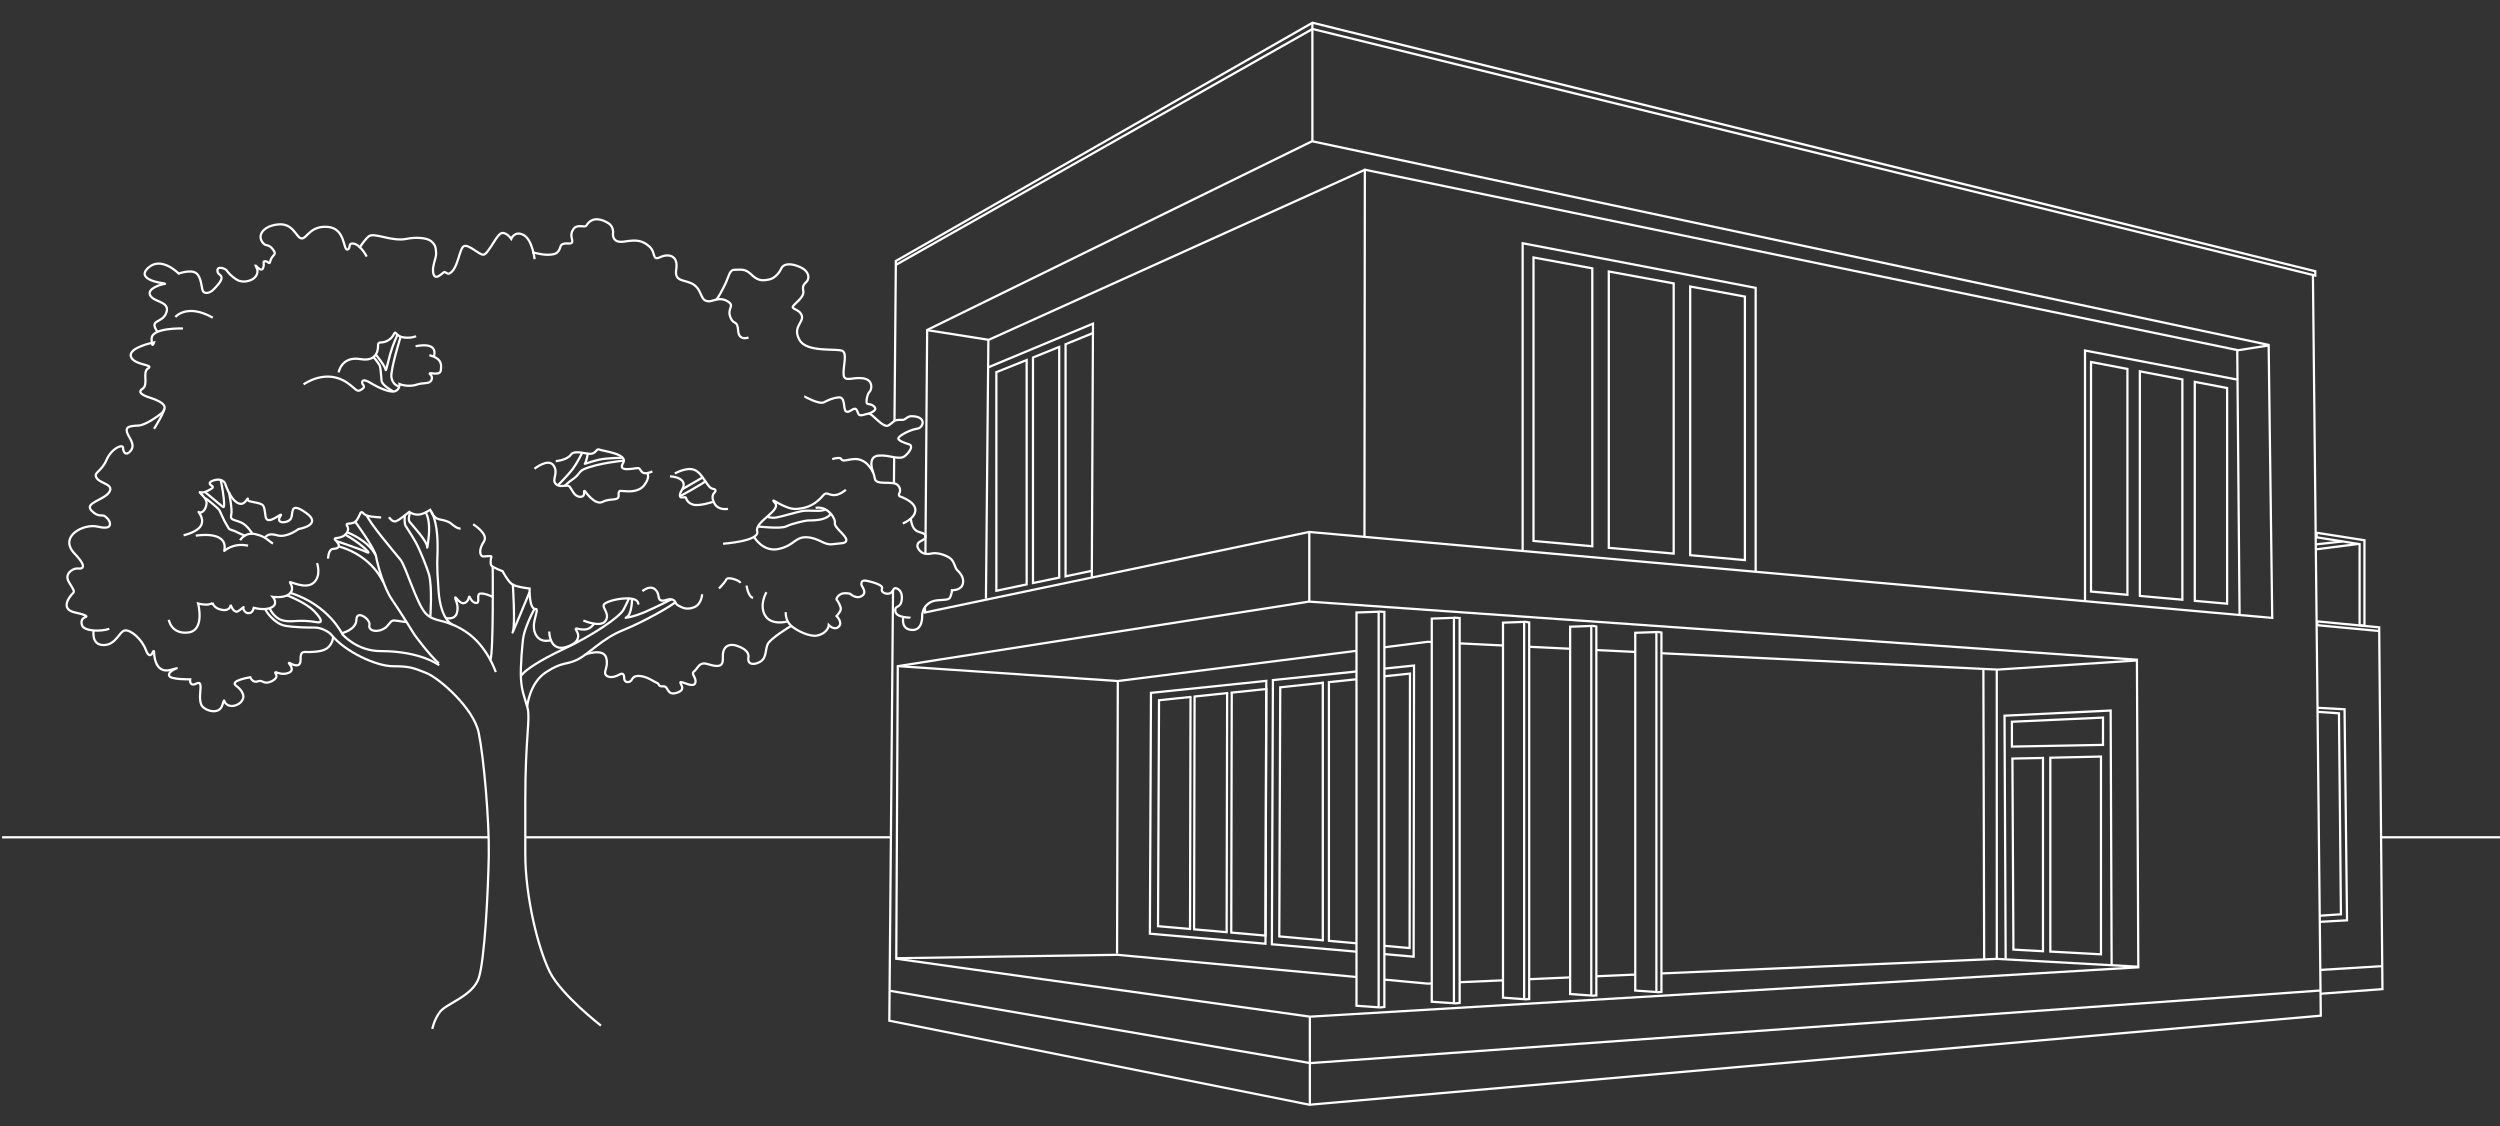 <?xml version="1.0" encoding="UTF-8"?>
<svg width="1110px" height="500px" viewBox="0 0 1110 500" version="1.1" xmlns="http://www.w3.org/2000/svg" xmlns:xlink="http://www.w3.org/1999/xlink">
    <rect x="0" y="0" width="1110" height="500" fill="#333333" stroke="none"/>
    <!-- Generator: Sketch 47 (45396) - http://www.bohemiancoding.com/sketch -->
    <title>dom-3-1110@3x</title>
    <desc>Created with Sketch.</desc>
    <defs></defs>
    <g id="Page-1" stroke="none" stroke-width="1" fill="none" fill-rule="evenodd">
        <g id="dom-3-1110" stroke="#FFFFFF">
            <g id="dom-3" transform="translate(0, 10)">
                <g id="дом3_белый" transform="translate(394, 0)">
                    <path d="M632.937,112.149 L636.425,440.955 L187.401,480.502 L0.862,443.194 L2.505,251.976 M2.911,204.733 L3.011,193.075 M3.15,176.924 L3.745,107.621 L188.758,2.86 L633.981,112.348 L633.981,110.443 L188.758,0.09 L3.745,105.883 L3.745,107.895" id="Path-318"></path>
                    <path d="M64.641,148.729 L64.641,248.87 L76.289,246.46 L76.289,144.034 L64.641,148.729 Z" id="Rectangle-78"></path>
                    <path d="M320.304,110.543 L320.304,233.227 L349.116,235.802 L349.116,115.832 L320.304,110.543 Z" id="Rectangle-75"></path>
                    <path d="M356.44,117.207 L356.44,236.492 L380.735,238.687 L380.735,121.686 L356.44,117.207 Z" id="Rectangle-76"></path>
                    <polyline id="Path-331" points="16.888 235.999 17.652 136.507 188.57 52.709 613.279 143.145 613.279 143.145 614.868 264.354 187.28 226.184 16.689 261.947 16.703 260.036"></polyline>
                    <polyline id="Path-332" points="43.757 255.824 44.836 140.95 212.053 65.366 599.337 145.425 600.372 262.861"></polyline>
                    <path d="M599.091,145.602 L613.231,143.386" id="Path-333"></path>
                    <path d="M17.888,136.619 L44.918,140.879" id="Path-334"></path>
                    <path d="M211.994,64.957 L211.82,228.178" id="Path-335"></path>
                    <polygon id="Path-336" points="3.94 415.675 4.612 285.77 187.192 257.113 554.793 282.914 555.402 419.488 187.639 441.403"></polygon>
                    <polyline id="Path-337" points="1.088 429.898 187.745 462.02 636.371 429.771"></polyline>
                    <path d="M555.729,419.239 L492.474,415.738 L343.705,422.209 M332.059,422.715 L314.711,423.47 M303.166,423.972 L285.042,424.761 M273.351,425.269 L254.07,426.108 M102.308,292.398 L101.971,413.378 L102.308,292.398 Z" id="Path-338"></path>
                    <path d="M241.668,426.647 L239.842,426.727 L220.619,424.941 M208.314,423.798 L102.084,413.929 L4.078,415.447" id="Path"></path>
                    <path d="M4.875,285.77 L102.342,292.379 L208.208,278.976 M220.604,277.406 L239.893,274.964 L241.893,275.062 M254.042,275.655 L273.293,276.594 M285.106,277.17 L303.334,278.059 M314.719,278.614 L332.116,279.463 M343.648,280.025 L492.907,287.306 L554.649,283.249" id="Path-339"></path>
                    <path d="M492.565,287.268 L492.569,415.927" id="Path-340"></path>
                    <path d="M208.282,261.956 L208.282,436.557 L218.123,437.245 L218.123,261.601 L208.282,261.956 Z" id="Rectangle-72"></path>
                    <polyline id="Path-341" points="218.553 437.322 220.656 437.089 220.656 261.702 218.44 261.534"></polyline>
                    <path d="M241.708,264.657 L241.708,434.768 L251.549,435.437 L251.549,264.311 L241.708,264.657 Z" id="Rectangle-72"></path>
                    <polyline id="Path-341" points="251.979 435.52 254.082 435.292 254.082 264.408 251.866 264.244"></polyline>
                    <path d="M273.327,266.463 L273.327,432.962 L282.716,433.629 L282.716,266.119 L273.327,266.463 Z" id="Rectangle-72"></path>
                    <polyline id="Path-341" points="283.091 433.706 284.959 433.579 284.959 266.363 283.091 266.047"></polyline>
                    <path d="M303.139,268.262 L303.139,431.359 L312.529,432.012 L312.529,267.925 L303.139,268.262 Z" id="Rectangle-72"></path>
                    <polyline id="Path-341" points="312.904 432.098 314.771 431.973 314.771 268.154 312.904 267.845"></polyline>
                    <path d="M332.048,270.963 L332.048,429.811 L341.437,430.448 L341.437,270.635 L332.048,270.963 Z" id="Rectangle-72"></path>
                    <polyline id="Path-341" points="341.812 430.544 343.68 430.423 343.68 270.845 341.812 270.544"></polyline>
                    <polygon id="Path-344" points="117.028 297.628 116.551 404.561 167.868 409.016 168.237 292.307"></polygon>
                    <path d="M135.75,402.587 L151.065,403.928 M152.25,404.032 L167.888,405.401 L168.231,295.918 L152.442,297.573 M151.29,297.694 L135.993,299.297 M134.943,299.407 L120.605,300.909 L120.605,300.909 L120.161,401.222 L134.809,402.505" id="Path-344"></path>
                    <path d="M208.175,288.142 L171.17,291.958 L171.17,291.958 L170.712,409.261 L208.276,412.544 M220.715,413.631 L233.658,414.763 L233.832,285.496 L220.619,286.859" id="Path-345"></path>
                    <path d="M195.596,407.692 L208.42,408.842 M220.695,409.942 L231.868,410.943 L232.028,289.075 L220.743,290.268" id="Path-345"></path>
                    <path d="M208.244,291.59 L195.814,292.904 M193.656,293.133 L174.424,295.166 L174.003,405.757 L193.719,407.524" id="Path"></path>
                    <path d="M134.588,299.26 L134.372,402.526" id="Path-346"></path>
                    <path d="M150.849,297.453 L150.626,404.054" id="Path-346"></path>
                    <path d="M48.38,155.244 L48.38,252.298 L61.835,249.479 L61.835,149.848 L48.38,155.244 Z" id="Rectangle-77"></path>
                    <path d="M152.898,297.219 L152.675,403.82" id="Path-346"></path>
                    <path d="M136.395,299.26 L136.179,402.526" id="Path-346"></path>
                    <path d="M193.327,292.675 L193.327,407.849" id="Path-347"></path>
                    <path d="M196.038,292.454 L196.038,407.606" id="Path-347"></path>
                    <polyline id="Path-342" points="636.393 431.22 663.805 429.17 662.372 270.174 634.881 267.587 634.84 265.892 662.372 268.53 662.372 270.174"></polyline>
                    <path d="M636.406,420.64 L663.781,418.958" id="Path-343"></path>
                    <polyline id="Path-348" points="636.153 399.298 648.083 398.62 646.983 304.928 635.201 304.268"></polyline>
                    <polyline id="Path-348" points="635.953 396.584 645.373 395.938 644.504 306.7 635.201 306.072"></polyline>
                    <polyline id="Path-349" points="496.509 415.651 496.014 307.768 543.133 305.474 543.562 418.502"></polyline>
                    <path d="M499.285,310.458 L499.285,321.481 L539.734,320.732 L539.734,308.611 L499.285,310.458 Z" id="Rectangle-70"></path>
                    <path d="M499.512,326.807 L499.962,411.618 L513.084,412.345 L513.084,326.524 L499.512,326.807 Z" id="Rectangle-71"></path>
                    <path d="M516.342,326.429 L516.342,412.497 L538.831,413.715 L538.831,325.913 L516.342,326.429 Z" id="Rectangle-71"></path>
                    <path d="M486.62,287.133 L486.971,415.896" id="Path-350"></path>
                    <polyline id="Path-351" points="282.055 234.547 282.055 97.999 385.509 117.811 385.509 243.802"></polyline>
                    <path d="M286.878,104.315 L286.878,230.181 L312.98,232.545 L312.98,109.144 L286.878,104.315 Z" id="Rectangle-74"></path>
                    <polyline id="Path-352" points="44.932 153.035 91.282 133.698 90.759 246.279"></polyline>
                    <polyline id="Path-355" points="91.217 137.895 79.108 142.834 79.108 245.898 90.765 243.439"></polyline>
                    <polyline id="Path-354" points="531.746 256.786 531.746 145.633 599.594 158.593"></polyline>
                    <path d="M534.41,150.731 L534.41,252.642 L550.575,254.091 L550.575,153.811 L534.41,150.731 Z" id="Rectangle-79"></path>
                    <path d="M556.092,154.866 L556.092,254.597 L574.967,256.277 L574.967,158.466 L556.092,154.866 Z" id="Rectangle-80"></path>
                    <path d="M580.484,159.536 L580.484,256.767 L594.841,258.04 L594.841,162.288 L580.484,159.536 Z" id="Rectangle-81"></path>
                    <path d="M634.672,226.555 L634.523,228.547 L653.659,231.599 L653.659,267.622 L655.821,267.838 L655.821,229.86 L634.672,226.555 Z" id="Rectangle-82"></path>
                    <path d="M634.254,233.913 L652.947,231.536" id="Path-353"></path>
                    <path d="M634.196,231.71 L646.05,230.406" id="Path-353"></path>
                    <path d="M188.697,0.353 L188.697,52.554" id="Path-10"></path>
                    <path d="M187.322,226.253 L187.322,257.01" id="Path-11"></path>
                    <path d="M187.573,441.393 L187.573,480.664" id="Path-12"></path>
                </g>
                <g id="дерево5" transform="translate(29, 87)">
                    <path d="M162.95,359.854 C162.95,359.854 163.603,355.979 166.333,352.29 C169.062,348.602 180.836,345.29 183.529,337.349 C186.222,329.408 187.771,298.109 188.015,282.692 C188.259,267.275 185.814,239.255 183.529,228.289 C181.244,217.324 165.964,204.066 160.284,201.815 C154.604,199.565 152.979,198.81 145.539,198.81 C138.099,198.81 124.316,192.456 118.119,184.842 C116.943,183.397 113.46,181.645 110.921,181.645 C108.382,181.645 102.272,181.645 97.629,180.846 C92.987,180.046 89.078,174.524 88.834,173.55" id="Path-356"></path>
                    <path d="M165.976,198.368 C165.976,198.368 157.938,192.088 140,192.088 C129.359,192.088 123.049,184.65 123.049,184.65 C123.049,184.65 116.961,171.644 100.048,166.281" id="Path-357"></path>
                    <path d="M90.681,172.947 C90.681,172.947 92.536,177.759 97.091,178.594 C101.646,179.428 102.956,177.835 112.014,179.29 C113.938,179.6 114.352,178.349 110.562,174.42 C106.772,170.491 98.318,167.287 98.318,167.287" id="Path-358"></path>
                    <path d="M237.82,358.38 C237.82,358.38 220.2,344.723 215.108,334.54 C210.016,324.357 204.225,301.426 204.225,281.965 C204.225,271.571 204.225,286.565 204.225,258.417 C204.225,230.269 206.549,222.133 205.215,217.268 C203.881,212.403 202.657,210.103 202.308,204.37 C201.959,198.636 203.054,188.261 203.216,186.871 C203.378,185.481 204.059,181.445 208.384,173.105" id="Path-359"></path>
                    <path d="M205.06,216.801 C205.06,216.801 205.977,206.343 213.365,201.506 C220.754,196.668 222.05,198.399 227.199,195.956 C232.348,193.514 238.227,186.558 247.707,182.757 C257.187,178.957 270.69,171.132 270.87,170.227" id="Path-360"></path>
                    <path d="M202.206,203.176 C202.206,203.176 202.946,202.359 203.216,202.045 C204.56,200.485 210.141,196.37 221.741,190.938 C233.34,185.505 246.043,177.128 247.845,173.689 C249.647,170.251 250.367,168.44 250.367,168.44" id="Path-361"></path>
                    <path d="M251.608,169.112 C251.608,169.112 251.608,176.178 248.986,177.14 C247.624,177.64 252.052,177.028 257.542,174.652 C263.031,172.277 269.037,169.112 269.037,169.112" id="Path-362"></path>
                    <path d="M191.121,201.395 C191.121,201.395 187.332,189.767 177.858,183.511 C168.383,177.255 163.971,179.649 159.956,175.31 C155.941,170.97 151.198,154.441 148.775,151.464 C146.352,148.486 134.731,134.882 133.788,131.595" id="Path-363"></path>
                    <path d="M128.443,134.305 C128.443,134.305 137.188,146.023 137.98,150.139 C138.771,154.254 141.467,164.091 145.098,169.315 C148.729,174.539 155.006,184.795 155.006,184.795 C155.006,184.795 161.31,193.498 165.839,197.547" id="Path-364"></path>
                    <path d="M141.188,161.63 C141.188,161.63 136.645,150.034 121.632,145.667" id="Path-365"></path>
                    <path d="M125.483,139.497 C125.483,139.497 134.432,142.841 137.756,149.5" id="Path-366"></path>
                    <path d="M123.952,140.198 C123.952,140.198 127.348,142.087 130.326,144.311 C133.304,146.535 135.883,149.109 133.932,148.203 C130.039,146.394 120.23,143.199 120.23,143.199" id="Path-367"></path>
                    <path d="M189.756,154.323 C189.756,154.323 190.174,192.427 188.723,196.105" id="Path-368"></path>
                    <path d="M198.678,162.169 C198.678,162.169 199.882,180.384 198.695,183.536 C197.508,186.689 206.096,165.948 206.096,165.948" id="Path-369"></path>
                    <path d="M162.059,177.143 C162.059,177.143 163.005,163.759 161.492,158.138 C160.81,155.604 157.444,147.047 155.544,143.696 C153.644,140.346 151.356,136.951 151.1,136.504 C150.456,135.384 150.618,132.493 150.816,131.601" id="Path-370"></path>
                    <path d="M171.863,180.288 C171.863,180.288 166.698,178.499 165.719,165.346 C164.74,152.192 165.277,151.057 165.277,147.993 C165.277,144.93 165.618,136.344 162.661,130.297" id="Path-371"></path>
                    <path d="M153.012,130.722 C153.012,130.722 152.057,133.518 152.843,134.662 C153.629,135.806 161.047,143.488 160.658,146.12 C160.435,147.631 161.74,141.519 161.5,136.649 C161.26,131.779 159.749,130.257 159.749,130.257" id="Path-372"></path>
                    <path d="M147.928,74.531 C147.928,74.531 145.284,73.833 144.787,70.519 C144.29,67.204 148.967,52.221 148.967,52.221" id="Path-373"></path>
                    <path d="M145.59,76.777 C145.59,76.777 140.658,74.237 140.409,72.014 C140.161,69.79 140.083,66.621 139.609,65.412 C139.135,64.203 136.611,61.25 136.611,61.25" id="Path-374"></path>
                    <path d="M137.758,60.316 C137.758,60.316 142.133,65.561 142.248,67.324 C142.307,68.219 143.134,64.181 144.285,60.068 C145.436,55.955 147.461,51.658 147.461,51.658" id="Path-375"></path>
                    <path d="M83.144,140.11 C83.144,140.11 80.879,136.153 77.934,134.924 C74.989,133.695 73.013,133.951 73.656,131.64 C74.3,129.329 72.655,121.528 72.655,121.528" id="Path-376"></path>
                    <path d="M79.984,140.929 C79.984,140.929 77.212,139.85 75.893,139.116 C74.575,138.382 72.904,138.327 72.517,137.553 C72.122,136.764 71.275,135.527 70.583,134.173 C69.892,132.82 68.766,130.197 68.481,129.643 C67.996,128.698 62.456,124.21 62.119,124.21" id="Path-377"></path>
                    <path d="M69.018,116.16 C69.018,116.16 69.946,120.697 70.334,124.181 C70.722,127.665 70.334,127.752 70.334,128.089 C70.334,128.458 68.782,127.149 67.007,125.608 C65.232,124.068 61.955,121.432 61.955,121.432" id="Path-378"></path>
                    <path d="M218.889,118.279 C218.889,118.279 223.402,113.755 225.33,111.169 C227.259,108.583 229.493,104.06 229.493,104.06" id="Path-379"></path>
                    <path d="M221.592,118.86 C221.592,118.86 223.137,117.222 225.649,115.523 C228.16,113.823 228.078,112.306 230.147,111.381 C236.347,108.608 247.747,107.544 247.747,107.544" id="Path-380"></path>
                    <path d="M232.082,104.112 C232.082,104.112 231.254,108.308 230.665,108.894 C230.397,109.161 233.232,107.938 236.958,107.104 C240.684,106.27 247.584,106.268 247.584,106.268" id="Path-381"></path>
                    <path d="M273.937,120.224 L282.763,115.086" id="Path-382"></path>
                    <path d="M272.862,123.364 C272.862,123.364 284.06,117.222 284.327,116.551" id="Path-383"></path>
                    <path d="M307.195,136.718 C307.195,136.718 317.549,137.963 320.079,136.718 C322.609,135.474 328.599,134.078 330.075,134.078 C330.93,134.078 334.217,134.124 336.706,133.288 C339.195,132.452 339.816,131.176 339.861,130.959" id="Path-384"></path>
                    <path d="M311.898,132.481 C311.898,132.481 313.345,133.101 315.559,132.791 C317.773,132.481 325.329,130.136 327.754,129.816 C329.165,129.63 331.9,129.821 334.119,129.816 C336.337,129.811 337.714,129.224 337.714,129.224" id="Path-385"></path>
                    <path d="M45.94,178.193 C45.94,178.193 46.971,184.69 54.539,183.836 C62.108,182.981 58.966,170.958 58.966,170.958 C58.966,170.958 63.251,172.185 65.304,170.77" id="Path-386"></path>
                    <path d="M65.313,170.526 C65.313,170.526 65.788,173.165 69.606,173.784 C73.425,174.404 73.401,171.51 73.401,171.51 C73.401,171.51 74.455,174.97 76.383,174.554 C76.906,174.442 79.57,172.133 79.121,172.623 C78.672,173.113 79.793,176.01 82.257,175.06 C83.164,174.71 83.569,173.44 83.736,172.815" id="Path-387"></path>
                    <path d="M83.227,172.724 C83.227,172.724 88.19,174.334 91.496,172.724 C94.801,171.115 92.131,168.026 92.131,168.026 C92.131,168.026 96.902,168.645 99.253,166.888 C101.603,165.131 100.494,162.792 99.773,161.657 C99.038,160.502 106.268,164.958 110.075,161.887 C113.881,158.817 111.771,153.007 111.771,153.007" id="Path-388"></path>
                    <path d="M116.665,151.028 C116.665,151.028 116.699,147.924 118.147,146.928 C118.803,146.478 120.759,146.892 121.349,145.761 C121.939,144.629 119.838,142.722 119.838,142.722 C119.452,142.326 119.583,141.975 120.134,141.914 C120.134,141.914 123.332,141.869 124.829,139.829 C126.326,137.788 125.027,136.396 125.027,136.396 C124.747,135.928 124.959,135.538 125.509,135.507 C125.509,135.507 127.577,135.552 128.701,134.692 C129.825,133.832 131.003,130.835 131.003,130.835 C131.218,130.332 131.691,130.254 132.085,130.647 C132.085,130.647 132.787,131.586 134.157,132.025 C135.526,132.464 140.227,132.756 140.227,132.756" id="Path-389"></path>
                    <path d="M143.717,132.62 C143.717,132.62 145.179,134.982 146.787,134.441 C148.395,133.899 152.71,130.275 152.71,130.275 C152.71,130.275 154.146,131.492 156.57,131.492 C158.994,131.492 162.009,129.348 162.009,129.348 C162.009,129.348 162.388,129.864 162.697,130.725 C163.007,131.586 163.812,132.188 164.16,132.62 C164.919,133.562 167.493,133.88 167.493,133.88 C167.493,133.88 170.099,134.419 171.218,135.408 C172.337,136.397 174.326,137.876 175.504,137.638" id="Path-390"></path>
                    <path d="M181.074,135.787 C181.074,135.787 188.183,140.119 185.813,143.528 C183.443,146.936 183.999,150.068 185.613,150.067 C187.227,150.067 189.66,149.454 189.142,150.472 C188.918,150.912 188.613,153.146 189.142,154.056 C189.671,154.967 194.164,156.629 194.164,156.629 C194.164,156.629 196.517,161.136 198.365,162.406 C200.213,163.677 206.132,164.303 206.132,164.303 C206.132,164.303 205.839,173.834 208.955,173.396 C209.892,173.265 208.727,176.629 208.499,177.794 C208.393,178.332 207.069,182.671 209.42,185.607 C211.772,188.542 214.973,187.209 215.774,187.338" id="Path-391"></path>
                    <path d="M230.002,178.499 C230.002,178.499 237.633,181.832 239.822,178.709 C242.01,175.585 238.203,172.88 239.126,171.438 C240.049,169.996 246.227,168.404 250.594,168.723 C254.961,169.041 254.37,171.438 254.37,171.438" id="Path-392"></path>
                    <path d="M256.236,165.473 C256.236,165.473 259.272,162.738 261.667,164.528 C264.062,166.318 262.777,168.789 264.337,169.52 C265.897,170.251 267.665,168.54 269.493,169.193 C271.321,169.846 270.406,170.896 272.196,171.876 C273.986,172.855 276.003,173.943 279.269,172.58 C282.536,171.216 282.751,166.835 282.751,166.835" id="Path-393"></path>
                    <path d="M290.234,164.293 C290.234,164.293 292.881,161.599 293.496,160.257 C294.11,158.915 299.119,160.559 299.838,161.792" id="Path-394"></path>
                    <path d="M302.471,162.996 C302.471,162.996 303.095,167.902 305.358,168.487" id="Path-395"></path>
                    <path d="M311.292,165.934 C311.292,165.934 307.995,171.459 310.639,176.159 C313.283,180.859 320.308,179.008 320.308,179.008" id="Path-396"></path>
                    <path d="M319.869,174.78 C319.869,174.78 319.56,178.469 322.275,180.848 C324.989,183.227 330.76,185.873 333.854,185.175 C338.775,184.065 338.987,180.55 338.987,180.55 C338.987,180.55 341.484,183.135 343.405,181.233 C345.326,179.33 342.425,176.514 342.425,176.514 C342.425,176.514 344.267,174.668 344.314,173.408 C344.362,172.148 343.066,169.958 342.425,169.172 C342.123,168.801 343.253,167.135 344.731,166.615 C346.21,166.095 348.429,166.615 348.429,166.615 C348.429,166.615 351.136,169.238 353.681,167.597 C356.225,165.957 353.441,163.367 353.441,162.427 C353.441,161.488 353.574,160.398 355.976,160.906 C358.378,161.415 363.212,162.755 362.638,164.199 C362.064,165.644 363.397,166.615 365.208,166.615 C367.019,166.615 367.688,164.71 367.688,164.71 C367.936,164.223 368.56,163.992 369.041,164.239 C369.041,164.239 371.857,164.9 371.386,169.172 C370.914,173.443 368.138,171.42 368.528,174.399 C368.919,177.378 375.06,177.143 375.282,177.291" id="Path-397"></path>
                    <path d="M372.006,177.421 C372.006,177.421 370.997,182.45 375.93,182.704 C380.863,182.958 380.425,176.356 380.425,176.356 C380.425,175.81 380.57,174.938 380.773,174.432 C380.773,174.432 381.535,171.462 384.638,170.147 C387.741,168.832 392.01,169.975 392.819,168.279 C393.627,166.583 393.691,165.058 393.691,165.058 C393.691,165.058 398.647,165.33 398.647,161.04 C398.647,159.227 397.412,157.385 396.112,156.25 C394.812,155.115 394.87,152.07 392.522,150.61 C390.174,149.15 386.79,148.157 384.166,148.833 C383.483,149.008 381.317,149.133 380.106,148.157 C378.894,147.182 378.323,146.143 378.323,145.404 C378.323,142.792 381.885,143.25 381.93,141.242 C381.976,139.235 378.868,139.81 377.242,138.155 C375.615,136.501 375.392,133.277 375.392,133.277" id="Path-398"></path>
                    <path d="M371.843,135.426 C371.843,135.426 377.426,133.22 377.426,129.442 C377.426,125.663 370.726,123.478 370.726,123.478 C370.209,123.284 369.991,122.729 370.194,122.218 C370.194,122.218 371.561,120.151 369.452,118.251 C367.343,116.351 359.871,118.672 359.424,115.504 C358.977,112.337 357.308,110.442 356.289,109.301 C355.271,108.16 353.573,107.135 351.711,106.867 C349.848,106.599 347.381,107.29 346.247,107.424 C343.984,107.692 345.152,106.333 343.465,106.333 C341.779,106.333 340.516,106.867 340.516,106.867" id="Path-399"></path>
                    <path d="M358.708,112.856 C358.708,112.856 355.773,105.716 361.061,105.291 C366.349,104.867 370.395,107.614 372.966,105.329 C375.538,103.045 376.311,100.772 374.639,100.275 C372.966,99.778 369.193,98.534 369.951,97.355 C370.708,96.176 375.191,93.757 378.158,93.359 C381.125,92.96 382.667,87.752 375.593,87.796 C374.018,87.806 373.242,89.046 372.171,89.379 C371.716,89.52 369.545,89.189 368.383,89.765 C367.221,90.341 365.913,92.082 364.761,92.081 C362.184,92.079 358.263,86.578 356.751,86.663 C355.24,86.749 352.85,88.085 352.208,86.893 C351.566,85.701 351.463,84.329 350.384,84.484 C349.305,84.639 347.7,86.516 346.529,85.593 C345.359,84.67 346.468,79.093 343.343,79.451 C340.217,79.81 338.915,80.64 336.736,81.65 C334.558,82.661 328.224,79.01 328.068,79.01" id="Path-400"></path>
                    <path d="M356.641,86.67 C356.641,86.67 360.712,85.381 359.355,83.76 C357.998,82.138 356.404,82.709 355.904,82.067 C355.405,81.424 356.101,77.815 357.086,76.959 C358.071,76.103 358.925,71.691 354.283,70.976 C349.642,70.26 345.934,72.848 345.576,69.441 C345.218,66.034 347.291,60.067 345.083,58.811 C342.875,57.556 329.288,59.71 326.03,54.013 C322.772,48.316 327.659,46.246 327.071,43.416 C326.482,40.586 322.975,40.43 322.975,39.319 C322.975,38.208 328.221,35.208 327.667,32.332 C327.113,29.457 328.246,29.131 329.294,27.87 C330.342,26.609 330.482,23.537 326.369,21.639 C322.256,19.741 318.832,19.89 317.798,22.401 C317.35,23.489 315.334,26.475 312.665,27.059 C309.997,27.643 307.788,27.87 305.049,25.305 C302.31,22.741 301.525,22.561 296.958,22.785 C294.859,22.887 294.496,26.03 293.172,28.767 C291.847,31.504 289.775,35.621 288.927,36.005" id="Path-401"></path>
                    <path d="M303.35,52.841 C303.35,52.841 299.016,54.654 298.72,49.705 C298.424,44.756 296.654,47.629 295.218,43.679 C293.782,39.728 297.495,38.852 294.017,36.767 C290.54,34.683 287.706,36.712 285.989,36.767 C281.782,36.903 283.021,32.44 279.35,29.613 C275.68,26.787 270.253,28.737 271.251,22.598 C272.249,16.459 267.909,15.422 264.109,17.192 C260.31,18.963 262.386,15.039 259.234,12.369 C256.081,9.699 253.715,9.368 248.161,10.26 C242.607,11.152 243.171,6.772 243.171,6.772 C243.171,6.772 243.71,3.702 241.086,2.079 C238.463,0.456 234.037,-1.196 231.42,3.061 C230.583,4.422 227.261,2.079 225.482,4.867 C223.703,7.655 225.536,9.429 224.996,10.602 C224.457,11.774 222.134,10.427 220.326,11.654 C219.587,12.155 219.819,15.339 216.582,15.909 C213.345,16.48 210.635,15.785 207.319,15.006" id="Path-402"></path>
                    <path d="M208.361,18.068 C208.361,18.068 207.427,9.488 203.486,7.349 C199.545,5.211 197.984,9.033 197.984,9.033 C197.984,9.033 195.394,5.354 193.187,6.765 C190.979,8.175 187.61,16.084 185.595,16.084 C183.58,16.084 179.3,11.481 177.078,12.255 C174.855,13.03 174.464,22.723 170.412,24.491 C169.572,24.857 168.762,23.506 168.119,23.834 C167.476,24.162 164.581,27.453 163.589,24.986 C162.338,21.874 164.844,17.751 164.64,15.179 C164.435,12.607 164.262,11.662 162.404,10.075 C160.545,8.487 155.323,8.24 151.648,9.033 C144.875,10.494 136.933,5.899 134.631,8.001 C132.329,10.102 130.545,13.184 130.545,13.184" id="Path-403"></path>
                    <path d="M133.836,16.92 C133.836,16.92 131.149,11.751 128.131,11.192 C125.113,10.633 127.046,13.568 125.191,13.796 C123.337,14.023 124.401,4.358 116.489,3.739 C108.578,3.12 107.26,9.08 104.886,8.857 C102.512,8.634 101.343,2.103 94.753,2.624 C88.162,3.145 84.731,7.412 87.86,10.983 C89.276,12.599 90.154,11.094 92.206,13.796 C94.258,16.497 91.692,15.749 90.879,19.366 C90.625,20.5 90.061,18.99 88.707,18.99 C87.354,18.99 88.589,19.782 87.86,21.894 C86.954,24.517 83.795,19.663 84.516,21.052 C85.237,22.441 85.9,23.803 84.516,25.756 C83.132,27.71 78.918,28.857 76.255,27.257 C73.591,25.658 72.138,23.835 71.615,23.034 C71.092,22.234 66.841,20.627 67.64,23.79 C67.929,24.935 69.057,24.789 69.354,26.172 C69.651,27.554 67.139,30.219 65.817,31.532 C63.877,33.458 61.709,33.434 61.085,32.221 C60.461,31.008 60.451,25.966 58.068,24.246 C55.685,22.525 50.347,24.468 50.347,24.468 C50.347,24.468 42.655,16.531 36.815,21.894 C30.975,27.257 43.247,28.735 43.247,28.735 C43.247,28.735 45.14,28.96 43.938,29.093 C42.736,29.226 36.028,31.071 37.709,34.188 C39.39,37.305 46.64,36.762 44.855,41.814 C43.07,46.866 36.815,44.461 41.008,50.484" id="Path-404"></path>
                    <path d="M48.855,43.749 C48.855,43.749 53.9,37.539 65.475,44.048" id="Path-405"></path>
                    <path d="M52.243,48.852 C52.243,48.852 38.337,48.333 38.321,53.364 C38.306,58.396 39.388,55.024 39.388,55.024 C39.388,55.024 28.087,57.194 29.102,61.201 C30.117,65.209 39.705,64.797 36.824,66.52 C33.943,68.242 37.197,73.767 34.2,75.688 C31.203,77.608 36.473,79.232 38.321,79.821 C40.169,80.409 43.579,81.784 44.053,83.572 C44.527,85.361 39.388,93.396 39.388,93.396" id="Path-406"></path>
                    <path d="M43.971,84.552 C43.971,84.552 43.833,85.564 42.921,86.316 C42.008,87.069 35.869,91.812 32.413,91.948 C27.512,92.142 26.877,92.895 27.398,94.931 C27.919,96.967 31.267,100.219 29.134,103 C27.002,105.781 25.65,103.808 25.65,101.889 C25.65,99.971 20.628,101.844 18.273,107.257 C15.918,112.67 12.316,112.651 13.889,115.213 C15.462,117.775 21.721,117.933 19.527,121.464 C17.333,124.995 8.338,126.248 11.553,129.638 C14.767,133.028 16.36,131.193 17.722,132.291 C19.083,133.389 20.177,134.873 19.729,136.232 C19.282,137.591 16.821,137.437 14.347,136.83 C8.217,135.323 -3.223,141.15 4.165,148.857 C11.553,156.563 5.476,155.403 5.476,155.403 C4.93,155.363 4.086,155.529 3.615,155.799 C3.615,155.799 -0.785,157.588 1.686,161.59 C4.157,165.592 4.13,165.656 3.221,166.562 C2.311,167.468 -2.84,173.399 4.356,174.951 C11.553,176.504 8.861,177.024 8.861,177.024 C8.861,177.024 6.512,177.633 7.381,180.53 C8.25,183.427 16.016,183.475 19.527,182.183" id="Path-407"></path>
                    <path d="M12.566,183.027 C12.566,183.027 11.436,189.435 17.018,189.407 C22.599,189.379 23.954,183.217 26.502,182.906 C29.05,182.595 33.95,186.692 35.728,191.501 C37.505,196.311 38.93,192.377 38.93,192.377 C39.167,191.894 39.371,191.948 39.405,192.505 C39.405,192.505 39.321,202.301 46.59,200.465 C53.86,198.629 45.414,200.213 46.066,202.952 C46.513,204.827 55.429,204.619 55.429,204.619 C55.429,204.619 55.111,206.595 56.487,206.934 C57.863,207.273 60.172,204.347 60.051,208.356 C60.004,209.927 59.341,213.747 60.438,216.042 C61.536,218.338 68.231,220.873 69.73,216.042 C70.584,213.288 70.412,213.864 70.797,214.695 C71.182,215.526 72.889,217.277 75.971,216.042 C79.054,214.808 79.058,212.304 79.058,212.304 C79.058,212.304 79.149,209.848 75.869,207.515 C72.59,205.182 82.133,203.705 82.133,203.705 C82.133,203.705 83.169,206.406 85.429,205.513 C87.689,204.619 88.028,207.215 91.559,205.513 C95.091,203.81 93.312,202.016 93.312,202.016 C93.035,201.553 93.222,201.345 93.747,201.531 C93.747,201.531 96.585,202.89 99.297,201.678 C102.009,200.465 99.433,197.729 99.433,197.729 C99.1,197.301 99.223,197.174 99.711,197.421 C99.711,197.421 104.559,200.436 104.447,195.969 C104.336,191.501 106.031,192.643 108.658,192.501 C111.286,192.359 114.869,192.289 116.881,190.261 C118.892,188.234 118.892,185.827 118.892,185.827" id="Path-408"></path>
                    <path d="M122.764,184.136 C122.764,184.136 129.19,182.675 129.254,178.084 C129.317,173.492 135.658,178.084 135.019,180.49 C134.38,182.896 138.103,184.277 141.909,181.864 C143.327,180.964 144.234,178.921 145.311,178.585 C146.389,178.25 149.291,179.065 151.534,179.18" id="Path-409"></path>
                    <path d="M168.881,177.365 C168.881,177.365 172.981,178.522 173.899,175.04 C174.816,171.557 173.11,169.453 173.11,168.41 C173.11,167.367 175.176,171.606 177.334,170.706 C179.492,169.807 179.024,167.255 179.492,168.025 C179.959,168.795 180.655,170.706 182.524,170.706 C184.392,170.706 182.176,166.695 184.392,166.537 C186.609,166.379 189.743,168.025 189.743,168.025" id="Path-410"></path>
                    <path d="M214.856,183.388 C214.856,183.388 214.856,192.833 222.753,190.167 C230.649,187.501 226.736,182.698 226.736,182.698 C226.444,182.231 226.633,181.963 227.181,182.087 C227.181,182.087 230.353,183.024 232.259,182.12 C234.166,181.217 234.693,179.899 234.693,179.899" id="Path-411"></path>
                    <path d="M230.973,193.557 C230.973,193.557 238.881,190.676 240.141,194.989 C241.4,199.302 238.469,201.451 240.255,202.959 C242.041,204.467 245.152,203.026 246.039,202.491 C246.925,201.955 248.122,201.724 248.122,204.052 C248.122,206.38 250.56,206.067 251.26,205.16 C251.892,204.342 252.159,202.766 255.47,203.182 C258.781,203.598 261.536,205.815 262.548,206.139 C263.978,206.597 262.983,207.918 265.506,207.74 C268.029,207.561 266.839,212.093 271.554,210.58 C276.269,209.067 272.257,206.114 273.219,205.851 C274.18,205.587 278.786,208.537 279.66,206.295 C280.534,204.052 277.589,202.267 279.127,201.126 C280.665,199.985 281.239,197.324 283.973,197.586 C285.332,197.717 289.157,199.448 290.956,198.298 C292.755,197.148 291.272,193.961 292.462,191.445 C293.653,188.93 296.403,189.142 297.976,189.667 C299.549,190.191 303.812,191.68 303.287,194.989 C302.761,198.298 306.041,198.386 308.73,196.688 C311.419,194.989 310.757,191.252 311.892,188.93 C313.027,186.607 321.448,181.219 322.322,180.955" id="Path-412"></path>
                    <path d="M208.304,111.132 C208.304,111.132 214.483,106.166 216.817,109.733 C219.151,113.3 215.74,115.922 217.823,117.907 C219.906,119.892 222.658,117.767 223.85,119.051 C225.042,120.334 225.741,123.218 228.287,123.575 C230.833,123.933 230.306,121.402 230.306,121.402 C230.275,120.86 230.512,120.781 230.85,121.227 C230.85,121.227 235.197,127.597 238.584,125.821 C241.97,124.045 245.827,125.64 245.664,123.019 C245.501,120.399 246.361,120.989 248.054,121.059 C249.746,121.129 254.504,121.804 257.114,118.319 C259.724,114.833 258.427,113.238 258.427,113.238" id="Path-413"></path>
                    <path d="M217.754,107.748 C217.754,107.748 222.692,107.344 224.439,104.907 C226.186,102.47 231.66,104.921 233.795,104.433 C235.93,103.944 235.703,101.974 237.256,102.653 C238.808,103.333 250.202,104.493 247.631,108.66 C245.059,112.827 252.509,110.834 254.255,110.833 C256.002,110.832 254.976,114.794 260.663,112.304" id="Path-414"></path>
                    <path d="M268.471,114.51 C268.471,114.51 273.105,114.641 274.261,117.021 C275.417,119.4 272.86,120.821 272.86,123.075 C272.86,124.529 275.081,123.459 275.517,123.902 C275.517,123.902 275.958,126.261 278.738,127.057 C281.517,127.853 287.437,125.85 287.437,125.85" id="Path-415"></path>
                    <path d="M270.644,113.242 C270.644,113.242 275.847,110.15 279.48,111.696 C283.112,113.242 285.059,119.662 287.403,120.001 C289.748,120.34 288.194,121.746 288.194,121.746 C288.194,121.746 286.358,123.144 288.194,126.509 C290.03,129.875 294.216,128.917 294.216,128.917" id="Path-416"></path>
                    <path d="M292.042,144.416 C292.042,144.416 308.409,143.294 307.188,138.927 C305.967,134.559 318.125,129.651 315.054,126.239 C311.983,122.827 319.311,129.348 324.641,128.971 C329.97,128.594 333.211,126.761 336.609,122.837 C338.021,121.205 338.827,122.837 341.368,122.837 C343.909,122.837 346.561,120.46 346.561,120.46" id="Path-417"></path>
                    <path d="M305.896,141.549 C305.896,141.549 309.861,148.38 316.895,146.708 C323.929,145.037 323.903,141.324 329.215,141.549 C334.527,141.774 336.904,145.171 340.565,144.636 C344.226,144.102 346.84,144.553 346.771,142.665 C346.701,140.777 341.25,137.123 341.687,135.213 C342.125,133.303 338.405,127.458 333.14,128.503" id="Path-418"></path>
                    <path d="M105.8,73.669 C105.8,73.669 115.897,66.192 125.564,73.221 C129.216,75.876 129.41,77.242 131.345,76.047 C133.279,74.852 132.58,74.339 132.058,73.669 C131.535,72.999 131.342,70.464 135.483,72.992 C139.624,75.521 144.454,77.467 146.509,76.669 C148.563,75.871 148.389,73.53 148.389,73.53 C148.389,73.53 152.311,75.15 156.411,73.669 C158.071,73.069 160.444,73.319 161.647,72.706 C162.85,72.092 163.232,70.352 162.115,69.333 C160.236,67.619 166.26,70.313 166.68,67.585 C167.1,64.856 167.264,62.244 161.647,60.693" id="Path-419"></path>
                    <path d="M155.525,56.741 C155.525,56.741 165.651,54.285 163.676,61.19" id="Path-420"></path>
                    <path d="M121.343,68.348 C121.343,68.348 122.594,60.958 131.112,62.453 C139.629,63.948 138.839,56.095 138.839,56.095 C138.832,55.542 139.278,55.091 139.826,55.054 C139.826,55.054 143.978,55.351 145.983,51.17 C146.741,49.59 146.778,52.439 150.368,52.846 C153.957,53.253 155.715,52.241 155.715,52.241" id="Path-421"></path>
                    <path d="M57.915,140.84 C57.915,140.84 71.807,138.394 70.687,146.813 C70.555,147.81 70.555,147.638 70.555,147.638 C70.555,147.638 74.417,143.865 81.131,145.274" id="Path-422"></path>
                    <path d="M77.614,142.89 C77.614,142.89 79.707,139.06 84.45,140.18 C89.193,141.3 90.228,143.23 92.202,144.341" id="Path-423"></path>
                    <path d="M88.924,141.49 C88.924,141.49 89.8,139.381 94.037,140.669 C98.274,141.956 103.513,137.916 103.513,137.916 C103.513,137.916 114.477,136.129 106.955,130.769 C99.432,125.408 101.347,130.882 100.201,133.163 C99.055,135.444 93.191,135.751 95.399,132.359 C97.607,128.967 89.656,137.211 88.924,132.359 C88.191,127.507 88.543,127.063 85.045,126.242 C81.547,125.422 81.107,125.8 81.043,124.537 C80.979,123.275 79.832,128.217 76.397,126.242 C72.962,124.267 70.909,117.528 70.909,117.528 C70.909,117.528 69.646,115.079 65.982,116.254 C62.317,117.43 65.144,118.716 65.144,118.716 C65.607,119.011 65.611,119.5 65.139,119.802 C65.139,119.802 61.932,122.112 60.101,121.559 C58.271,121.007 62.715,123.748 62.715,126.242 C62.715,128.737 60.767,131.388 59.188,130.314 C58.498,129.845 61.702,132.587 60.445,135.898 C59.188,139.209 52.52,140.669 52.52,140.669" id="Path-424"></path>
                </g>
                <path d="M0.94,361.762 L217.031,361.762 M233.237,361.762 L395.376,361.762 M1057.176,361.762 L1152.307,361.762" id="Path-6"></path>
            </g>
        </g>
    </g>
</svg>